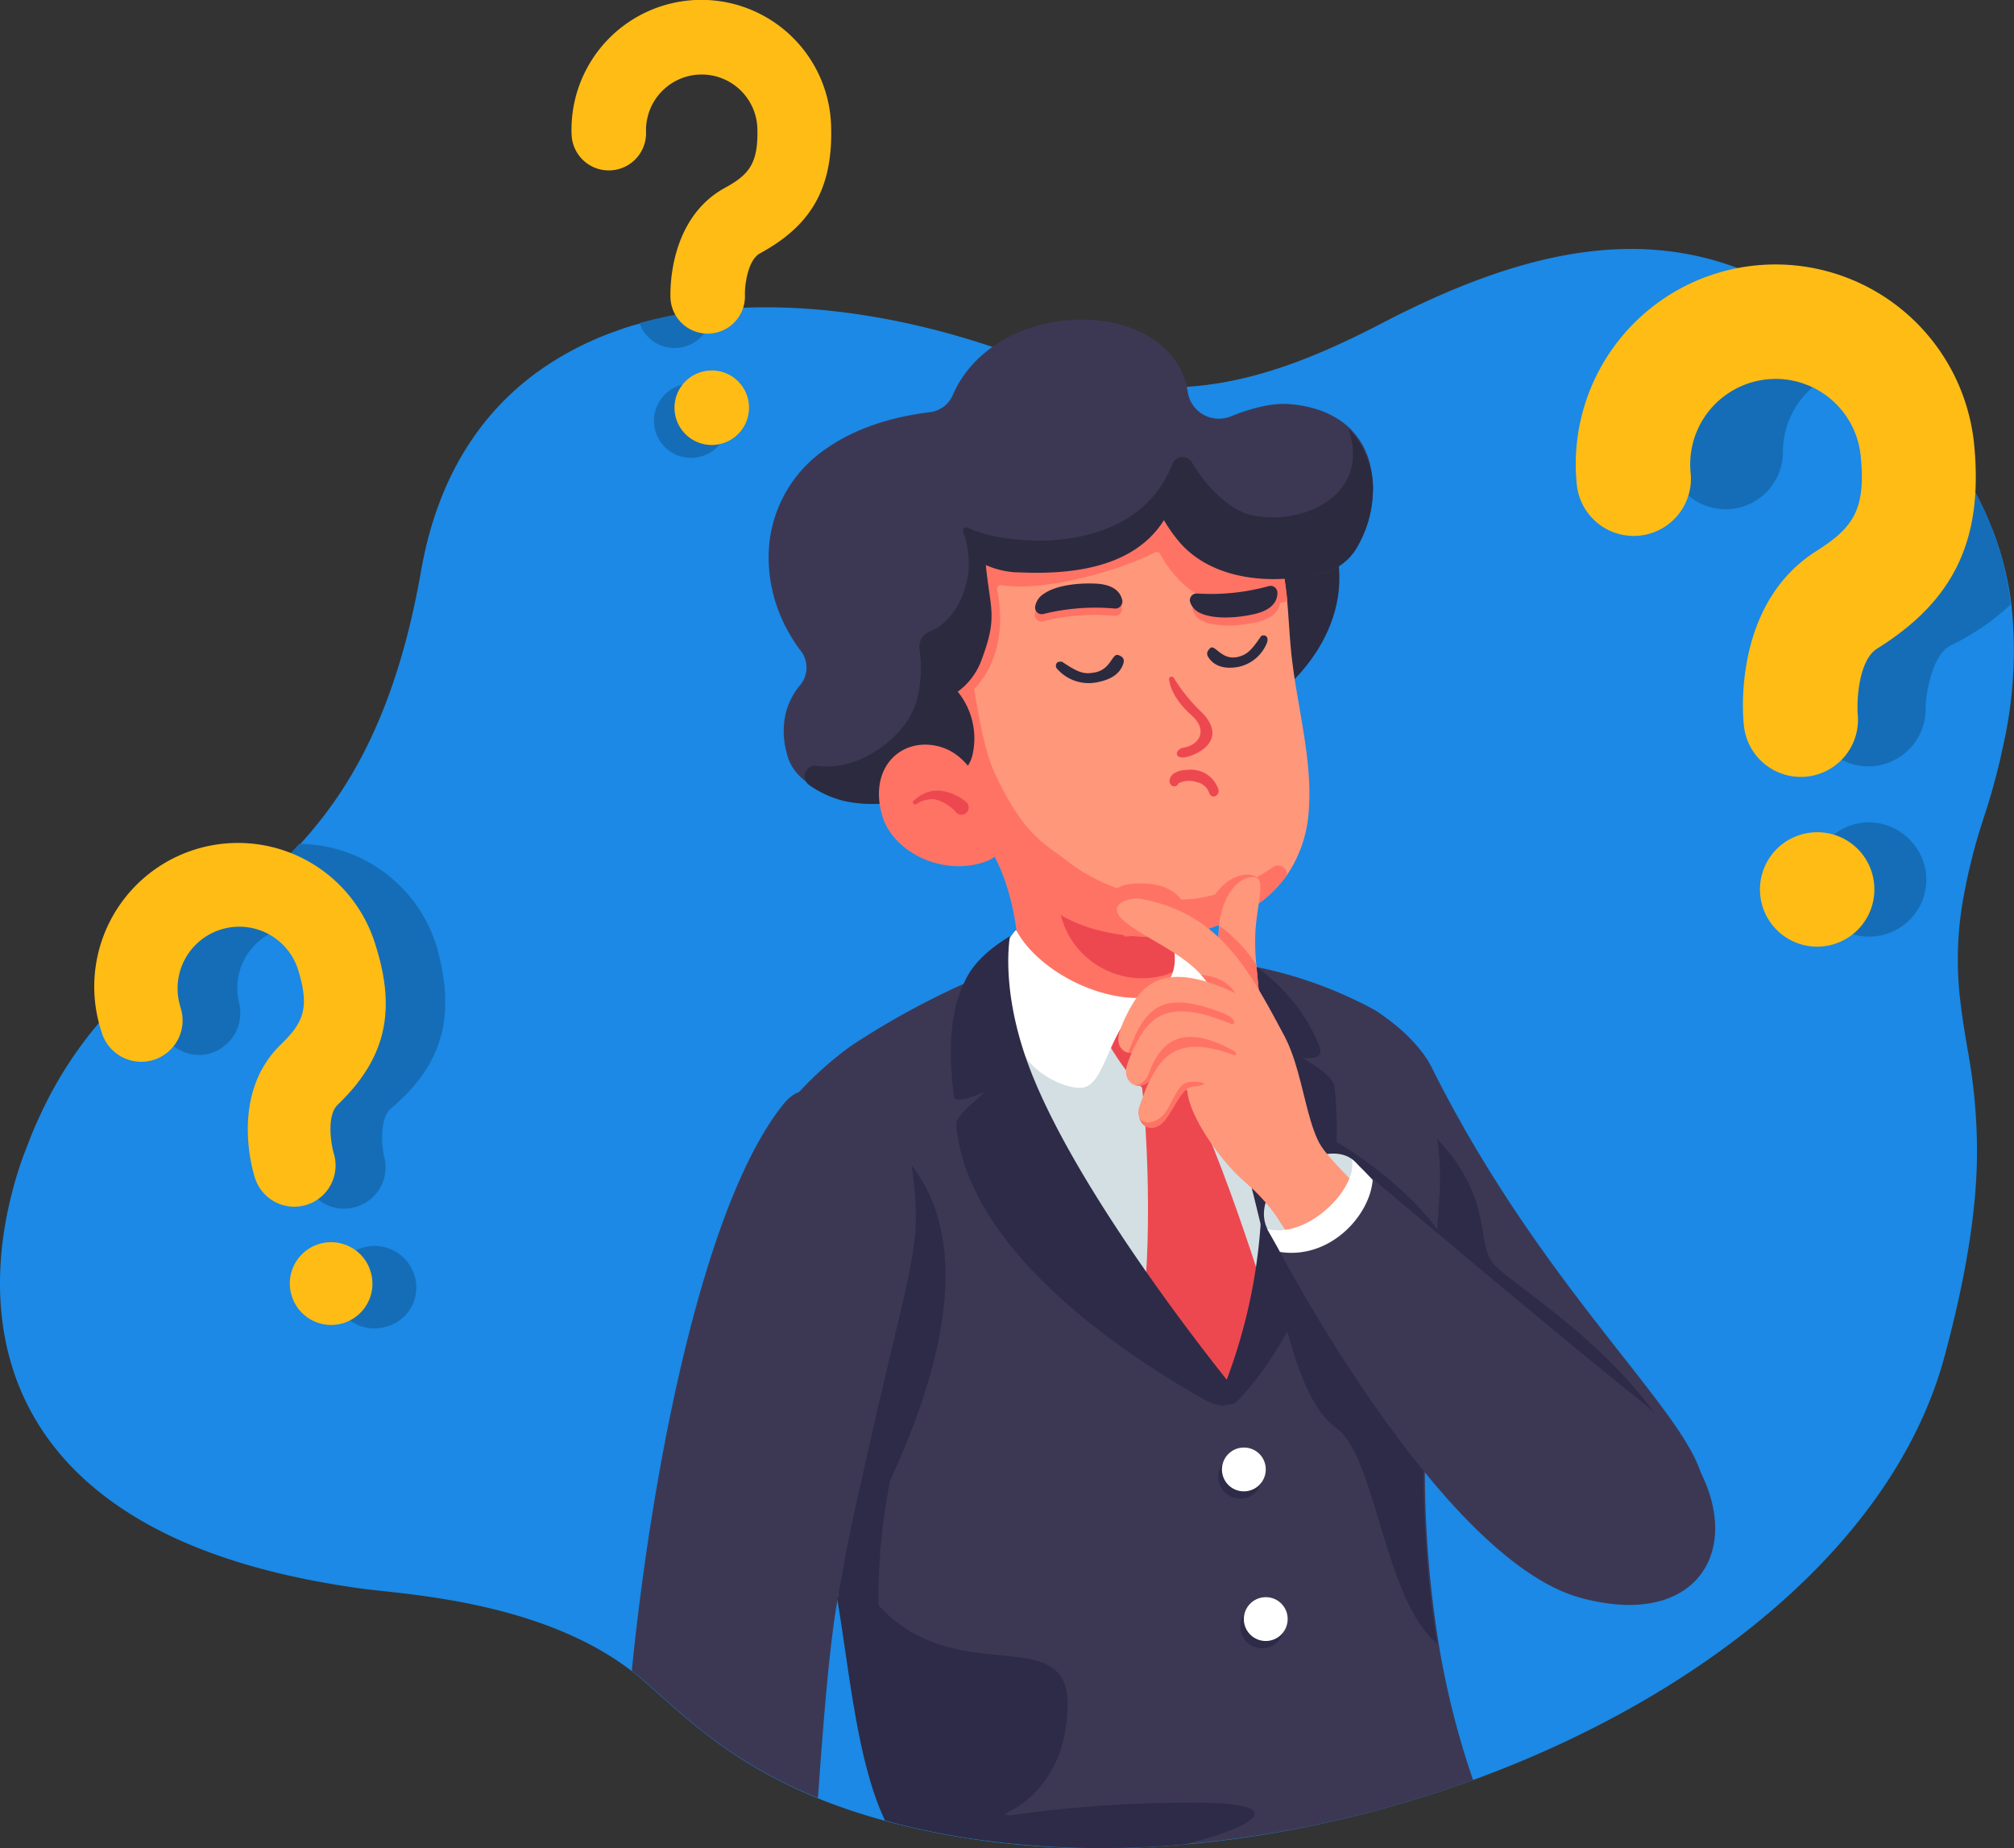 <svg xmlns="http://www.w3.org/2000/svg" width="350.106" height="321.299" viewBox="0 0 350.106 321.299">
  <rect x="0" y="0" width="350.106" height="321.299" fill="#333333" stroke="none"/>
  <g id="Ask_Question_image" data-name="Ask Question image" transform="translate(-81.792 -141.47)">
    <path id="Path_16289" data-name="Path 16289" d="M429.985,296.171l-.508,2.348c-.761,3.172-1.65,6.471-2.792,9.9a101.972,101.972,0,0,0-3.553,13.895,60.353,60.353,0,0,0-.508,18.589c.317,2.665.761,5.266,1.205,7.931a97.005,97.005,0,0,1,1.586,20.747c-.317,8.184-1.776,18.4-5.52,32.357-14.91,56.276-103.67,94.787-170.6,83.938-34.514-5.647-46.569-19.6-56.149-27.726-15.734-13.324-40.605-14.529-48.218-15.544-17.765-2.411-30.9-6.979-40.478-13.006C83.51,416.464,79.7,396.732,82.685,379.285c.381-2.221.888-4.441,1.459-6.535a62.076,62.076,0,0,1,1.967-6.091l.381-.952c.888-2.411,1.9-4.695,2.918-6.789a69.442,69.442,0,0,1,9.39-14.466,73.529,73.529,0,0,1,6.916-7.106c1.079-1.015,2.221-1.967,3.363-2.982.127-.127.254-.19.381-.317l7.487-5.964c5.774-4.5,11.611-9.009,17-14.91,9.073-9.9,16.876-23.665,21.064-47.647,2.919-16.5,10.659-27.979,21.381-35.276A54.154,54.154,0,0,1,189.4,223.78a35.375,35.375,0,0,1,3.68-1.142,73.276,73.276,0,0,1,12.562-2.347c17.257-1.776,36.608,1.65,54.436,8.5,23.284,8.946,40.034,5.2,61.986-6.218,24.744-12.879,46.379-17.511,66.871-7.36,6.852,3.363,13.514,8.375,20.176,15.29a97.293,97.293,0,0,1,6.6,7.487l.888,1.079c.19.19.317.444.508.634,1.523,1.967,2.982,3.934,4.314,5.964h0a70.379,70.379,0,0,1,5.773,10.469l.952,2.284a53.849,53.849,0,0,1,3.3,13.133,74.6,74.6,0,0,1-1.459,24.617Z" transform="translate(0 -24.936)" fill="#1b89e5"/>
    <path id="Path_16290" data-name="Path 16290" d="M502.458,500.112c-.825,11.166-8.755,16.94-19.478,14.275-25.886-6.471-30.01-26.33-36.671-40.351-5.266-11.23-14.085-21.571-19.1-31.85-3.236-6.6-9.073-20.874.888-26.9,10.6-6.408,23.919,4.632,27.091,11.039C475.621,467.438,503.219,489.073,502.458,500.112Z" transform="translate(-124.562 -99.386)" fill="#3c3854"/>
    <path id="Path_16291" data-name="Path 16291" d="M498.752,520.66c-2.347-1.205-15.29-1.079-15.354-1.079a369.04,369.04,0,0,1-23.411-31.088c-.571-18.716,9.517-35.593,9.517-35.593,10.6,11.1,6.789,18.589,10.342,22.333s21.254,14.275,30.327,29.629C511.314,510.255,512.9,528.083,498.752,520.66Z" transform="translate(-138.239 -113.842)" fill="#2d2b47"/>
    <path id="Path_16292" data-name="Path 16292" d="M290.761,450c1.142,8.121,6.725,16.305,7.994,27.028l5.012,36.354h0c0,.127.063.317.063.444s.063.19.063.317c1.079,6.471,2.347,13.577,3.807,20.3h0c.19.825.317,1.586.508,2.411.634,2.919,1.332,5.71,2.03,8.311a14.516,14.516,0,0,0,.508,1.776h0c.508,1.9,1.079,3.68,1.586,5.266a16.169,16.169,0,0,0,2.03,1.332,1.853,1.853,0,0,0,.571.127c3.3.825,6.789,1.523,10.6,2.157a156.838,156.838,0,0,0,38.321,1.206h.063c.254,0,.508-.063.761-.063a195.655,195.655,0,0,0,49.424-11.1,144.5,144.5,0,0,1-5.964-23.6,188.46,188.46,0,0,1-2.411-29.946v-5.393c0-2.094.063-4.124.127-6.154,0-.952.063-1.84.127-2.792.381-8.311,1.015-16.242,1.523-23.411.127-1.269.19-2.6.317-3.807a1.756,1.756,0,0,1,.063-.571h0l.444-7.233a47.9,47.9,0,0,0-.444-8.5c-.952-7.3-3.489-16.305-8.946-21.064h0a13.278,13.278,0,0,0-2.792-1.84,72.891,72.891,0,0,0-19.478-6.979h-.127c-.063,0-.19-.063-.254-.063-.825-.19-1.65-.317-2.538-.444l-3.807-.571c-.7-.063-1.459-.19-2.157-.254a.382.382,0,0,1-.254-.063h-.254a.572.572,0,0,1-.317-.063h0c-1.205-.127-2.538-.254-3.807-.444h0a.8.8,0,0,1-.381-.063h-.381L351.605,401.4a27.9,27.9,0,0,0-6.091,0,42.918,42.918,0,0,0-6.916,1.332c-.063,0-.127.063-.19.063-.952.254-1.967.571-2.982.888-.127.063-.19.063-.317.127-.063,0-.127.063-.19.063h0c-.19.063-.444.127-.634.19-.127.063-.254.063-.381.127-.063,0-.063,0-.127.063h0c-.063,0-.063,0-.127.063a4.753,4.753,0,0,1-1.015.317c-.063,0-.19.063-.254.063-2.03.7-4.06,1.523-6.027,2.411a1.071,1.071,0,0,1-.317.127,139.623,139.623,0,0,0-20.112,11.039,60.4,60.4,0,0,0-9.39,8.438c-.063.063-.127.19-.254.254h0c-4.187,5.012-7.042,12.372-5.52,23.031h0Z" transform="translate(-76.236 -94.956)" fill="#3c3854"/>
    <path id="Path_16293" data-name="Path 16293" d="M437.457,289.761c4.441,15.671-9.58,26.139-9.58,26.139L420.2,289l17.257.761Z" transform="translate(-123.704 -53.929)" fill="#2c2a3f"/>
    <path id="Path_16294" data-name="Path 16294" d="M387.029,386.059l-.888,5.456a19.084,19.084,0,0,0,0,3.3,20.356,20.356,0,0,0,3.553,10.151c3.616,5.71-8.311,10.722-19.668,9.073s-12.182-8.755-11.928-12.5c.127-1.713,1.523-16.5-4.632-27.345-.761-1.332,6.154-.19,7.3-.634,4.5-1.776,18.843,6.725,24.744,9.136a2.627,2.627,0,0,1,1.523,3.363h0Z" transform="translate(-99.288 -84.751)" fill="#ff7364"/>
    <path id="Path_16295" data-name="Path 16295" d="M398.245,388.687l-.761,1.9h0a1.387,1.387,0,0,0-.317.19c-.317.19-.7.317-1.015.508l-1.332.571c-.254.127-.508.19-.761.317-.063,0-.127.063-.254.063l-.571.19a23.466,23.466,0,0,0-.7,3.426,15.728,15.728,0,0,0-.063,2.982l-2.157.888a14.623,14.623,0,0,1-17.067-6.852c-.063-.063-.063-.127-.127-.254a15.609,15.609,0,0,1-1.4-3.87L370.9,384.5c3.743,1.523,11.674,4.378,19.034,4.632,1.713.063,3.236.063,4.5,0,1.523-.127,2.792-.254,3.807-.444h0Z" transform="translate(-105.683 -88.839)" fill="#ed4850"/>
    <path id="Path_16296" data-name="Path 16296" d="M335.828,314.27c.063.063.063.19.127.254a93.842,93.842,0,0,0,7.994,15.163c.254.381.508.761.761,1.079,5.774,7.994,11.8,14.973,21.825,17.257a31.977,31.977,0,0,0,6.027.761,27.527,27.527,0,0,0,4.568-.19c.381-.063.761-.063,1.142-.127.19-.063.444-.063.634-.127s.444-.063.634-.127c.127,0,.254-.063.381-.063s.254-.063.381-.063c.19-.063.381-.063.634-.127a27.046,27.046,0,0,0,5.393-1.84.2.2,0,0,0,.127-.063c.19-.063.381-.19.571-.254.063-.063.19-.063.254-.127a30.6,30.6,0,0,0,4.378-2.6c.254-.19.444-.317.7-.508a20.578,20.578,0,0,0,4.187-4.314.062.062,0,0,1,.063-.063,22.375,22.375,0,0,0,3.87-11.42c.634-8.184-1.776-17.194-2.792-25.124-.508-3.743-.634-7.423-.952-11.04v-.063c-.508-5.139-1.4-10.088-4.187-14.529h0a21.658,21.658,0,0,0-3.109-3.934,29.9,29.9,0,0,0-24.363-8.692c-10.088,1.205-21.254,4.251-28.043,12.435-8.692,10.342-6.471,25.505-1.205,38.448h0Z" transform="translate(-91.166 -44.494)" fill="#ff977b"/>
    <path id="Path_16297" data-name="Path 16297" d="M402.1,327.336c-.063-.444.571-.634.825-.254a29.506,29.506,0,0,0,4.885,6.027c3.172,3.172,2.03,6.091-2.03,7.55-2.855,1.015-2.919-1.142-1.079-1.459,2.6-.444,4.251-2.982,1.332-5.583-2.474-2.221-3.68-4.378-3.934-6.281h0Z" transform="translate(-117.085 -67.775)" fill="#ed4850"/>
    <path id="Path_16298" data-name="Path 16298" d="M334.436,308.883c.571,2.6,1.205,5.139,1.84,7.613,0,.063.063.127.063.19,1.65,6.027,3.807,11.8,7.613,17,5.2,7.169,11.357,13.831,20.239,16.115a38.387,38.387,0,0,0,8.882,1.205,36.755,36.755,0,0,0,4.568-.254c.381-.063.761-.063,1.142-.127.19-.063.444-.063.634-.127s.444-.063.634-.127c.127,0,.254-.063.381-.063s.254-.063.381-.063c.19-.063.381-.063.634-.127a27.05,27.05,0,0,0,5.393-1.84.2.2,0,0,0,.127-.063c.19-.063.381-.19.571-.254.063-.063.19-.063.254-.127a30.6,30.6,0,0,0,4.378-2.6c.254-.19.444-.317.7-.508a24.206,24.206,0,0,0,4-4.061,1.25,1.25,0,0,0,.19-.952,1.545,1.545,0,0,0-2.411-.825,32.4,32.4,0,0,1-11.611,5.139c-7.931,1.713-17.7-1.205-24.109-6.218-4.06-3.172-7.3-4.314-12.182-14.4-1.459-2.918-2.474-6.218-4-15.481,0-.127,6.345-5.52,4-17.321a.63.63,0,0,1,.7-.761c7.423,1.205,20.3-2.411,26.774-5.71a.624.624,0,0,1,.825.254c1.4,2.411,6.916,12.372,21.127,8.5,0,0,.952-.254,1.015-.254-.508-5.139-1.4-10.088-4.187-14.592h-.063a1.681,1.681,0,0,0-.381-.317c-4.568-3.49-11.674-4.822-17.194-5.9-5.012-1.015-10.024-1.523-14.973-2.538-5.012-.952-11.484,1.967-15.861,4.251a21.918,21.918,0,0,0-9.961,10.088c-3.616,8.058-1.967,17.067-.127,25.251h0Zm20.3-12.753a37.429,37.429,0,0,1,12.308-.952,1.242,1.242,0,0,0,1.4-1.4c-.254-1.205-1.205-2.728-4.5-2.919-3.68-.19-7.233.444-9.073,1.713a3.3,3.3,0,0,0-1.586,2.284A1.179,1.179,0,0,0,354.738,296.131Z" transform="translate(-91.614 -46.658)" fill="#ff7364"/>
    <path id="Path_16299" data-name="Path 16299" d="M366.843,306.647a37.429,37.429,0,0,1,12.308-.952,1.242,1.242,0,0,0,1.4-1.4c-.254-1.205-1.205-2.728-4.5-2.918-3.68-.19-7.233.444-9.073,1.713a3.3,3.3,0,0,0-1.586,2.284A1.159,1.159,0,0,0,366.843,306.647Z" transform="translate(-103.656 -58.443)" fill="#2c2a3f"/>
    <path id="Path_16300" data-name="Path 16300" d="M397.4,259.6a19.838,19.838,0,0,1-2.474,8.565,9.757,9.757,0,0,1-5.266,4.695c-.19.063-.444.127-.634.19a2.254,2.254,0,0,1-.634.127c-8.311,1.9-18.272.19-23.855-6.535-.19-.254-.761-.825-1.332-1.459-1.142-1.205-2.538-2.665-2.918-3.236h0c0,.063-.063.127-.127.19-.254.508-.508.952-.825,1.459a15.374,15.374,0,0,1-1.9,2.221,22.613,22.613,0,0,1-3.363,2.6l-.063.063c-5.139,3.236-24.236,2.157-26.076.888.19,4.5.825,8.311-.19,12.055-.825,3.109-1.713,7.36-4.378,9.453l-.063.063c-.634,1.586,5.329,9.58,4.5,12.626-2.221,7.867-11.547,10.151-18.78,9.39-5.2-.571-12.182-2.918-13.45-8.438a14.066,14.066,0,0,1-.254-6.852,12.338,12.338,0,0,1,2.6-5.139,4.766,4.766,0,0,0,.063-5.9,22.335,22.335,0,0,1-1.9-2.855,26.5,26.5,0,0,1-3.68-12.689,22.764,22.764,0,0,1,10.088-19.668c4.378-3.045,10.278-5.329,17.955-6.281a4.957,4.957,0,0,0,3.934-2.919c7.55-17.511,38.131-17.384,40.859-.634a5.474,5.474,0,0,0,7.423,4.314c3.3-1.332,7.042-2.411,10.278-2.157,4.758.381,8.121,1.967,10.468,4.187a13.19,13.19,0,0,1,3.172,5.012,18,18,0,0,1,.825,6.662Z" transform="translate(-76.982 -32.014)" fill="#3c3854"/>
    <path id="Path_16301" data-name="Path 16301" d="M409.836,305.534a37.85,37.85,0,0,0,12.308-1.269,1.193,1.193,0,0,1,1.586,1.142c0,1.269-.7,2.918-3.934,3.68-3.553.825-7.169.825-9.263-.063a3.262,3.262,0,0,1-1.967-1.967,1.177,1.177,0,0,1,1.269-1.523h0Z" transform="translate(-119.431 -59.487)" fill="#ff7364"/>
    <path id="Path_16302" data-name="Path 16302" d="M370.544,287.577a37.85,37.85,0,0,0,12.308-1.269,1.193,1.193,0,0,1,1.586,1.142c0,1.269-.7,2.919-3.934,3.68-3.553.825-7.169.825-9.263-.063a3.262,3.262,0,0,1-1.967-1.967,1.172,1.172,0,0,1,1.269-1.523Zm-23.538,11.864a1.562,1.562,0,0,0-.761.063.779.779,0,0,0-.063,1.205,7.286,7.286,0,0,0,6.6,2.348c2.284-.381,4.251-1.269,4.885-3.363.254-.888-.317-1.205-.825-1.4-1.205-.508-1.269,2.665-4.441,3.045C350.622,301.662,349.48,301.091,347.006,299.442ZM381.584,295c.063-.127.508-.19.634-.127.508.127.571.634.444,1.142a6.85,6.85,0,0,1-5.012,4.314c-2.094.381-4.06.063-5.2-1.65-.508-.761-.063-1.205.254-1.586.888-.825,1.9,2.094,4.758,1.523,1.713-.381,2.474-1.205,4.124-3.616h0ZM401,270.51a20.1,20.1,0,0,1-2.474,8.565,9.668,9.668,0,0,1-5.329,4.695c-.19.063-.444.127-.634.19a2.254,2.254,0,0,1-.634.127c-8.438,2.03-18.589,1.205-24.363-5.266a27.023,27.023,0,0,1-2.855-4c-5.456,8.692-17.067,9.453-25.251,9.073h-.444a14.935,14.935,0,0,1-5.266-1.269c.761,7.8,2.094,8.882-.7,16.369a11.889,11.889,0,0,1-4.187,5.647,12.879,12.879,0,0,1,2.6,10.849c-.825,3.934-5.393,5.837-9.073,7.169a23.771,23.771,0,0,1-13.133,1.015,17.921,17.921,0,0,1-6.281-2.855,1.847,1.847,0,0,1,1.4-3.3,13.4,13.4,0,0,0,1.65.127,15.014,15.014,0,0,0,6.852-1.713c3.934-1.967,7.677-5.52,8.882-9.834a23.042,23.042,0,0,0,.444-8.946,2.857,2.857,0,0,1,1.776-2.982c4.758-1.776,8.692-9.58,5.837-17.257a.6.6,0,0,1,.825-.761c6.979,3.3,29.248,5.139,35.529-11.1a1.91,1.91,0,0,1,3.426-.254c3.3,5.647,7.8,8.565,10.024,9.073,8.819,2.157,21.254-3.236,17.13-14.973a13.357,13.357,0,0,1,3.236,5.012,14.321,14.321,0,0,1,1.015,6.6h0Z" transform="translate(-80.583 -42.926)" fill="#2c2a3f"/>
    <path id="Path_16303" data-name="Path 16303" d="M341.955,355.84c2.855,5.774,2.982,8.946-1.459,10.215-7.487,2.221-15.734-2.221-17.384-8.438-2.157-7.931,2.982-13.006,9.073-11.991,5.583.952,7.8,6.218,9.771,10.215h0Z" transform="translate(-88.03 -74.581)" fill="#ff7364"/>
    <path id="Path_16304" data-name="Path 16304" d="M332.538,358.362a4.221,4.221,0,0,1,1.84-.761,3.6,3.6,0,0,1,1.84.063,7.054,7.054,0,0,1,1.713.825l.761.571a2.99,2.99,0,0,1,.634.634,1.269,1.269,0,1,0,2.03-1.523l-.19-.19-.063-.063a11.219,11.219,0,0,0-1.079-.761l-1.142-.571a7.871,7.871,0,0,0-2.411-.571,5.531,5.531,0,0,0-2.474.444,7.164,7.164,0,0,0-1.967,1.332.33.33,0,0,0,0,.508.372.372,0,0,0,.508.063Zm44.6-3.109a.79.79,0,0,0,.952-.508,4.138,4.138,0,0,1,3.236-.19,2.866,2.866,0,0,1,2.094,1.84.812.812,0,0,0,.888.634.233.233,0,0,0,.19-.063.969.969,0,0,0,.508-1.205,4.984,4.984,0,0,0-5.2-3.363c-1.4,0-2.982.444-3.236,1.65a.967.967,0,0,0,.571,1.205h0Z" transform="translate(-91.43 -77.103)" fill="#ed4850"/>
    <path id="Path_16305" data-name="Path 16305" d="M397.236,478.936c-7.74-.761-16.623-10.342-16.686-10.405-37.306-35.593-22.84-65.158-22.84-65.031,4.441,8.311,28.741,12.626,31.279.444,10.024,7.3,11.991,5.774,15.037,31.786C405.231,446.2,400.916,479.254,397.236,478.936Z" transform="translate(-99.852 -95.784)" fill="#d3dfe2"/>
    <path id="Path_16306" data-name="Path 16306" d="M308.2,445.8c10.405,2.792,33.88,15.1,11.1,64.27Z" transform="translate(-82.763 -111.247)" fill="#2d2b47"/>
    <path id="Path_16307" data-name="Path 16307" d="M254.9,540.722l1.523,1.206c6.725,5.71,14.719,14.339,30.834,20.874.7-9.707,1.84-25.822,3.426-34.578l.19-1.079h0c.063-.254.063-.508.127-.7l.634-3.49c0-.127.063-.19.063-.317a17.394,17.394,0,0,0,.317-1.776c.7-3.68,1.459-7.36,2.284-10.913a14.27,14.27,0,0,1,.317-1.4l3.045-13.387a5.286,5.286,0,0,1,.254-.952l2.221-9.453c.063-.381.19-.7.254-1.079.19-.7.317-1.4.508-2.094a5.94,5.94,0,0,1,.254-1.015c.254-1.015.444-1.967.634-2.918,1.523-6.662,2.474-11.8,2.474-14.719a57.33,57.33,0,0,0-.761-10.278c-.952-5.2-3.109-9.961-7.677-12.5-2.03-1.142-7.106-1.332-9.009-.888a14.241,14.241,0,0,0-3.3,1.015,6.842,6.842,0,0,0-2.03,1.65c-13.958,16.94-22.967,62.747-26.584,98.784h0Z" transform="translate(-63.279 -108.78)" fill="#3c3854"/>
    <path id="Path_16308" data-name="Path 16308" d="M311.454,549.487h0c.063-.254.063-.508.127-.761l.634-3.489c0-.127.063-.19.063-.317l.317-1.776c.7-3.68,1.459-7.36,2.284-10.913a14.283,14.283,0,0,1,.317-1.4l1.142-5.139c.317-1.523.7-3.045,1.015-4.5.317-1.269.571-2.474.825-3.68h0a5.292,5.292,0,0,1,.254-.952l2.221-9.453c.063-.381.19-.7.254-1.079.19-.7.317-1.4.508-2.094a5.939,5.939,0,0,1,.254-1.015c.254-1.015.444-1.967.634-2.919,3.3,9.136,2.918,16.052-.317,24.3a33.808,33.808,0,0,0-1.586,5.583h0a103.858,103.858,0,0,0-2.03,21.7h0c13.577,14.91,33.245,2.538,32.865,17.638-.317,12.245-7.36,17-10.976,18.653.254.063.508.19.825.254h0a220.452,220.452,0,0,1,31.279-2.221c18.4-.19,11.674,4.187-.508,7.169h.444c-.254,0-.508.063-.761.063h-.063a156.835,156.835,0,0,1-38.321-1.205c-3.807-.634-7.3-1.332-10.6-2.157-.19-.063-.381-.063-.571-.127-.825-.19-1.65-.444-2.474-.634-4.822-10.088-6.154-25.7-8.311-38.511a4.754,4.754,0,0,0,.254-1.015h0Z" transform="translate(-83.859 -131.059)" fill="#2d2b47"/>
    <g id="Group_13435" data-name="Group 13435" transform="translate(274.345 316.343)">
      <path id="Path_16309" data-name="Path 16309" d="M385.549,423.887c4.251,7.106,6.535,7.931,6.535,7.931s4.822-.19,5.52-1.015c1.4-4.5,2.094-8.629-.063-11.737-2.094-3.045-6.979-1.65-6.979-1.65S383.9,421.1,385.549,423.887Z" transform="translate(-385.286 -417.097)" fill="#ed4850"/>
      <path id="Path_16310" data-name="Path 16310" d="M394.015,436.589c1.523,13.26,1.713,37.052-1.015,45.173,0,0,10.342,11.1,16.242,9.517S416.6,477,416.6,477s-10.405-34.324-16.686-42.382c-2.157-2.6-5.71.508-5.9,1.967h0Z" transform="translate(-388.106 -423.136)" fill="#ed4850"/>
    </g>
    <path id="Path_16311" data-name="Path 16311" d="M395.092,419.894c-1.332,1.332-7.169-7.3-9.644-8.819-2.347-1.459-5.456-2.221-7.55.888-3.363,4.5-4.314,11.42-7.677,11.737-2.284.254-6.408-1.523-8.819-4.06-3.87-4.061-5.2-15.227-5.2-18.653.127-1.65,2.094-4.378,2.538-4.695,3.553,6.662,13.514,12.055,21.635,11.8,3.3-.444,6.408-2.918,5.9-7.931a14.015,14.015,0,0,1,.381-3.87c.952-.254,3.87,3.426,4.441,4.251,2.982,4.378,9.2,14.148,4,19.351h0Z" transform="translate(-100.309 -93.145)" fill="#fff"/>
    <g id="Group_13436" data-name="Group 13436" transform="translate(247.085 302.938)">
      <path id="Path_16312" data-name="Path 16312" d="M431.489,423.588c2.6,28.614-9.771,47.013-17.067,54.626-.888.952-2.855.254-2.284-2.157.508-2.284,11.039-24.553,4.631-54.88-.888-4.124-3.807-19.732-13.07-23.411a5.206,5.206,0,0,1,.381-1.776c.19-.381,18.907,4.822,24.807,20.62.761,2.03-1.967,1.84-2.855,1.84-.444-.063,5.266,2.728,5.456,5.139h0Z" transform="translate(-364.758 -395.97)" fill="#2d2b47"/>
      <path id="Path_16313" data-name="Path 16313" d="M386.212,478.448C376,472.675,345.163,453.9,343.259,430.738c-.127-1.9,5.329-5.52,4.695-5.583,0,0-4.885,2.221-5.076.761-1.079-7.613-.571-14.592,1.332-18.843.7-1.586,1.776-5.076,8.375-9.073.063-.063-1.586,7.8,2.411,20.049,7.487,23.158,36.545,58.624,36.608,58.687C392.176,477.624,391.478,481.43,386.212,478.448Zm10.215,13.514a3.807,3.807,0,1,1-3.807-3.807A3.778,3.778,0,0,1,396.427,491.962Zm3.807,26.013a3.807,3.807,0,1,1-3.807-3.807A3.777,3.777,0,0,1,400.233,517.975Z" transform="translate(-342.321 -396.712)" fill="#2d2b47"/>
    </g>
    <path id="Path_16314" data-name="Path 16314" d="M424.213,541.907a3.807,3.807,0,1,1-3.807-3.807A3.778,3.778,0,0,1,424.213,541.907Zm3.807,26.013a3.807,3.807,0,1,1-3.807-3.807A3.778,3.778,0,0,1,428.02,567.919Z" transform="translate(-122.388 -144.986)" fill="#fff"/>
    <path id="Path_16315" data-name="Path 16315" d="M423.2,458c.952,3.553,1.776,6.916,2.538,10.088.254.952.444,1.9.7,2.792l3.934,15.861c2.284,8.248,4.695,14.021,8.629,16.876,6.789,4.949,8.184,29.756,17.447,37.433-2.6-15.417-2.728-30.517-2.157-44.348l-18.4-23.094L427.7,463.4c-.634-.761-1.142-1.459-1.65-2.03-1.84-2.03-2.855-3.363-2.855-3.363h0Zm14.021-5.2c10.024,5.52,19.795,14.846,21.508,20.429,1.65,5.583-20.112-13.831-20.112-13.831l-1.4-6.6h0Z" transform="translate(-124.801 -113.805)" fill="#2d2b47"/>
    <path id="Path_16316" data-name="Path 16316" d="M445.8,462.593c-1.459-6.408-7.042-5.774-11.61-3.236-5.52,3.045-8.121,9.263-4.251,12.943C435.9,478.01,446.813,467.034,445.8,462.593Z" transform="translate(-126.589 -115.541)" fill="#d3dfe2"/>
    <path id="Path_16317" data-name="Path 16317" d="M388.471,391.895c-3.68-4.885-4.5-9.834,3.934-9.2s7.233,8.375,7.233,8.375Zm10.913,26.2,3.3-.19c-.444,2.474,6.916,14.719,10.215,15.925,6.852,4.695,15.037,3.743,16.305,1.776l1.84,2.03a4.433,4.433,0,0,1-.761,5.329c-2.665,2.728-8.121,4.441-10.278,5.076l-5.076-7.55a50.178,50.178,0,0,0-5.456-5.9l-.063-.127c-4.187-3.49-10.215-11.991-10.024-16.369h0Zm12.562-35.847-8.184,2.982C406.426,380.665,411.057,380.284,411.946,382.251Z" transform="translate(-111.135 -87.605)" fill="#ff7364"/>
    <path id="Path_16318" data-name="Path 16318" d="M415.731,396.45a52.187,52.187,0,0,0,1.079,6.725l4.695-.19,1.269-.063-.571-5.964a39.382,39.382,0,0,1-.127-6.091c.381-4.758,1.65-8.565.063-9.009-1.9-.508-5.52,1.523-6.408,8.248A42.164,42.164,0,0,0,415.731,396.45Z" transform="translate(-122.026 -87.845)" fill="#ff977b"/>
    <path id="Path_16319" data-name="Path 16319" d="M415.734,401.318l5.774,6.6,1.269-.063-.571-5.964A26.072,26.072,0,0,0,415.8,395.1a33.075,33.075,0,0,0-.063,6.218Z" transform="translate(-122.029 -92.713)" fill="#ff7364"/>
    <path id="Path_16320" data-name="Path 16320" d="M389.523,391.932c3.807,2.918,9.58,5.2,12.943,9.009a10.149,10.149,0,0,1,1.84,2.792c0,.063.063.127.063.19,0,0-1.776,10.659-4,15.29a4.142,4.142,0,0,0-.317,1.269c-.19,4.441,5.964,13.07,10.024,16.432.063.063.127.063.127.127.381.317.761.634,1.142,1.015a25.417,25.417,0,0,1,4.187,4.822c1.65,2.6,3.553,5.329,5.076,7.55l2.918,4.124s6.345-4.695,10.659-7.423c1.967-1.205.19-4-2.474-7.106-.571-.7-1.205-1.332-1.84-2.03-2.918-3.045-6.091-6.154-7.042-8.184-2.284-4.695-2.982-12.689-5.837-18.145-6.408-12.055-11.484-21.508-25.188-23.982-1.65-.254-6.535.952-2.284,4.251h0Z" transform="translate(-111.871 -89.99)" fill="#ff977b"/>
    <path id="Path_16321" data-name="Path 16321" d="M410.9,408.6a10.149,10.149,0,0,1,1.84,2.792l4.5,1.205C417.308,412.6,415.976,408.917,410.9,408.6Z" transform="translate(-120.304 -97.648)" fill="#ff7364"/>
    <path id="Path_16322" data-name="Path 16322" d="M389.916,422.313a2.555,2.555,0,0,0,2.411-.825c1.586-1.523,3.426-5.076,5.393-5.329,6.091-.888,11.166,2.982,12.245,3.87l.19.19,1.015-6.916c-15.734-8.5-19.224-2.094-21.635,2.665a22.176,22.176,0,0,0-1.142,2.855c-.571,1.84.254,3.236,1.523,3.49h0Z" transform="translate(-112.01 -97.848)" fill="#ff977b"/>
    <path id="Path_16323" data-name="Path 16323" d="M390.9,424.878a2.555,2.555,0,0,0,2.411-.825c1.586-1.523,3.426-5.076,5.393-5.329a21.415,21.415,0,0,1,10.215,1.205c.381.127,1.4-.888-2.284-2.221-8.629-3.172-11.737-1.206-14.212,3.553-.19.317-1.459,3.363-1.523,3.616Z" transform="translate(-112.993 -100.413)" fill="#ff7364"/>
    <path id="Path_16324" data-name="Path 16324" d="M392.021,431.47a2.09,2.09,0,0,0,.888,0,3.032,3.032,0,0,0,1.523-.825c1.586-1.523,2.474-5.583,4.441-5.837,4.632-.634,9.073,1.65,11.484,3.172a21.019,21.019,0,0,1,1.9,1.332l1.015-6.218c-15.734-8.5-19.034-3.363-21.635,1.967a26.764,26.764,0,0,0-1.142,2.855c-.571,1.84.317,3.236,1.523,3.553h0Z" transform="translate(-112.782 -101.294)" fill="#ff977b"/>
    <path id="Path_16325" data-name="Path 16325" d="M393,434.031a2.089,2.089,0,0,0,.888,0,3.032,3.032,0,0,0,1.523-.825c1.586-1.523,3.68-5.139,5.647-5.456,4.632-.634,5.647.508,8.629,1.015.952.254.888-.444.317-.761-9.263-5.139-12.816-1.269-14.719,3.87A3.232,3.232,0,0,1,393,434.031h0Zm1.9.952a26.765,26.765,0,0,0-1.142,2.855c-.952,2.918,1.713,4.758,3.934,2.665,1.586-1.523,3.172-6.027,5.139-6.281,2.094-.063,3.236-.952,2.982-2.094-.508-2.347-2.474-2.6-4.061-2.347a9.929,9.929,0,0,0-6.852,5.2h0Z" transform="translate(-113.761 -103.856)" fill="#ff7364"/>
    <path id="Path_16326" data-name="Path 16326" d="M416.792,432.742c-15.734-8.5-18.907-3.109-21.508,2.221-.19.317-1.269,3.363-1.4,3.68-.952,2.919,1.776,3.743,4,1.65,1.586-1.523,2.474-5.583,4.441-5.837,3.109-.444,4.124,1.015,6.535,2.094,2.538,1.142,7.423-.952,7.867-3.68l.063-.127Z" transform="translate(-114.014 -104.851)" fill="#ff977b"/>
    <path id="Path_16327" data-name="Path 16327" d="M447.971,463.7c-1.776,5.71-10.342,14.339-15.671,12.943,0,0,27.979,53.548,52.216,60.337,25.759,7.169,32.357-17.13,9.961-34.7C480.963,491.553,447.971,463.7,447.971,463.7Z" transform="translate(-128.127 -117.79)" fill="#3c3854"/>
    <path id="Path_16328" data-name="Path 16328" d="M443.719,459.1a47.6,47.6,0,0,1,3.616,3.616c-.508,6.218-7.423,13.831-16.115,12.5-.571-1.079-1.9-3.363-2.221-4,6.979,1.84,15.8-7.042,14.719-12.118h0Z" transform="translate(-126.921 -116.108)" fill="#fff"/>
    <path id="Path_16329" data-name="Path 16329" d="M211.03,243.705a6.448,6.448,0,1,0,5.456-7.423A6.465,6.465,0,0,0,211.03,243.705Zm-2.6-18.018a6.464,6.464,0,0,0,12.562-2.347,74.44,74.44,0,0,0-12.562,2.347h0ZM404.348,218.2a34.724,34.724,0,0,0-17.067,29.883,9.961,9.961,0,1,0,19.922,0,14.852,14.852,0,0,1,14.783-14.846,12.64,12.64,0,0,1,2.665.254,78.907,78.907,0,0,0-20.3-15.29h0Zm39.209,43.27c-.317-.761-.571-1.523-.952-2.284a67.349,67.349,0,0,0-5.773-10.468c-.063,9.009-2.665,11.864-9.326,15.163-15.1,7.677-15.417,26.711-15.417,28.931a9.961,9.961,0,0,0,19.922-.063c0-2.411,1.015-9.326,4.378-11.039a42.177,42.177,0,0,0,10.405-7.106,51.065,51.065,0,0,0-3.236-13.133h0Zm-21.508,51.01a9.93,9.93,0,1,0,10.088,9.961,10.046,10.046,0,0,0-10.088-9.961h0ZM169.41,391.6a7.247,7.247,0,0,0-8.819-5.266,7.172,7.172,0,0,0-5.139,8.755,7.1,7.1,0,0,0,8.629,5.139A7.027,7.027,0,0,0,169.41,391.6Zm4.061-56.466A25.167,25.167,0,0,0,149.3,316.223c-5.393,5.837-11.23,10.405-17,14.91l-7.487,5.964c-.127.127-.254.19-.381.317a25.565,25.565,0,0,0,.444,10.024,7.244,7.244,0,0,0,8.692,5.266,7.327,7.327,0,0,0,5.266-8.819,10.741,10.741,0,0,1,20.81-5.329c1.713,6.662.444,9.136-3.743,12.753-9.263,8.058-6.091,21.445-5.71,22.967a7.1,7.1,0,0,0,8.629,5.139,7.175,7.175,0,0,0,5.266-8.692c-.444-1.65-.952-6.725,1.142-8.5,8.819-7.487,11.166-15.544,8.248-27.091Z" transform="translate(-15.475 -28.048)" fill="#156db7"/>
    <path id="Path_16330" data-name="Path 16330" d="M235.77,163.187c.381,10.722-3.236,17.384-12.372,22.333-2.157,1.205-2.665,5.71-2.6,7.3a6.477,6.477,0,0,1-12.943.508c-.063-1.459-.254-13.831,9.39-19.16,4.314-2.347,5.9-4.314,5.71-10.469a9.682,9.682,0,0,0-19.351.7,6.475,6.475,0,1,1-12.943.444,22.57,22.57,0,0,1,45.11-1.65ZM221.5,212.1a6.476,6.476,0,1,1-6.789-6.218A6.459,6.459,0,0,1,221.5,212.1h0ZM156.654,306c3.553,11.357,1.65,19.541-6.662,27.535-1.967,1.9-1.142,6.916-.634,8.565a7.174,7.174,0,0,1-13.7,4.251c-.508-1.523-4.378-14.719,4.441-23.284,3.934-3.807,5.076-6.345,3.045-12.943a10.726,10.726,0,0,0-20.493,6.345v.063a7.184,7.184,0,1,1-13.7,4.314A24.984,24.984,0,1,1,156.654,306Zm-.888,56.657a7.174,7.174,0,0,1-13.7,4.251,7.175,7.175,0,1,1,13.7-4.251h0ZM434.481,218.766c1.586,16.432-3.363,27.028-16.876,35.466-3.236,2.03-3.553,9.073-3.363,11.42a9.943,9.943,0,0,1-19.795,1.9c-.254-2.221-1.713-21.191,12.562-30.263,6.408-4.06,8.692-7.169,7.74-16.623a14.855,14.855,0,0,0-29.566,2.918,9.947,9.947,0,1,1-19.795,1.967,34.712,34.712,0,0,1,69.092-6.789h0ZM417.1,295.281a9.944,9.944,0,1,1-10.976-9.073,9.9,9.9,0,0,1,10.976,9.073Z" transform="translate(-9.508)" fill="#ffbc15"/>
  </g>
</svg>
